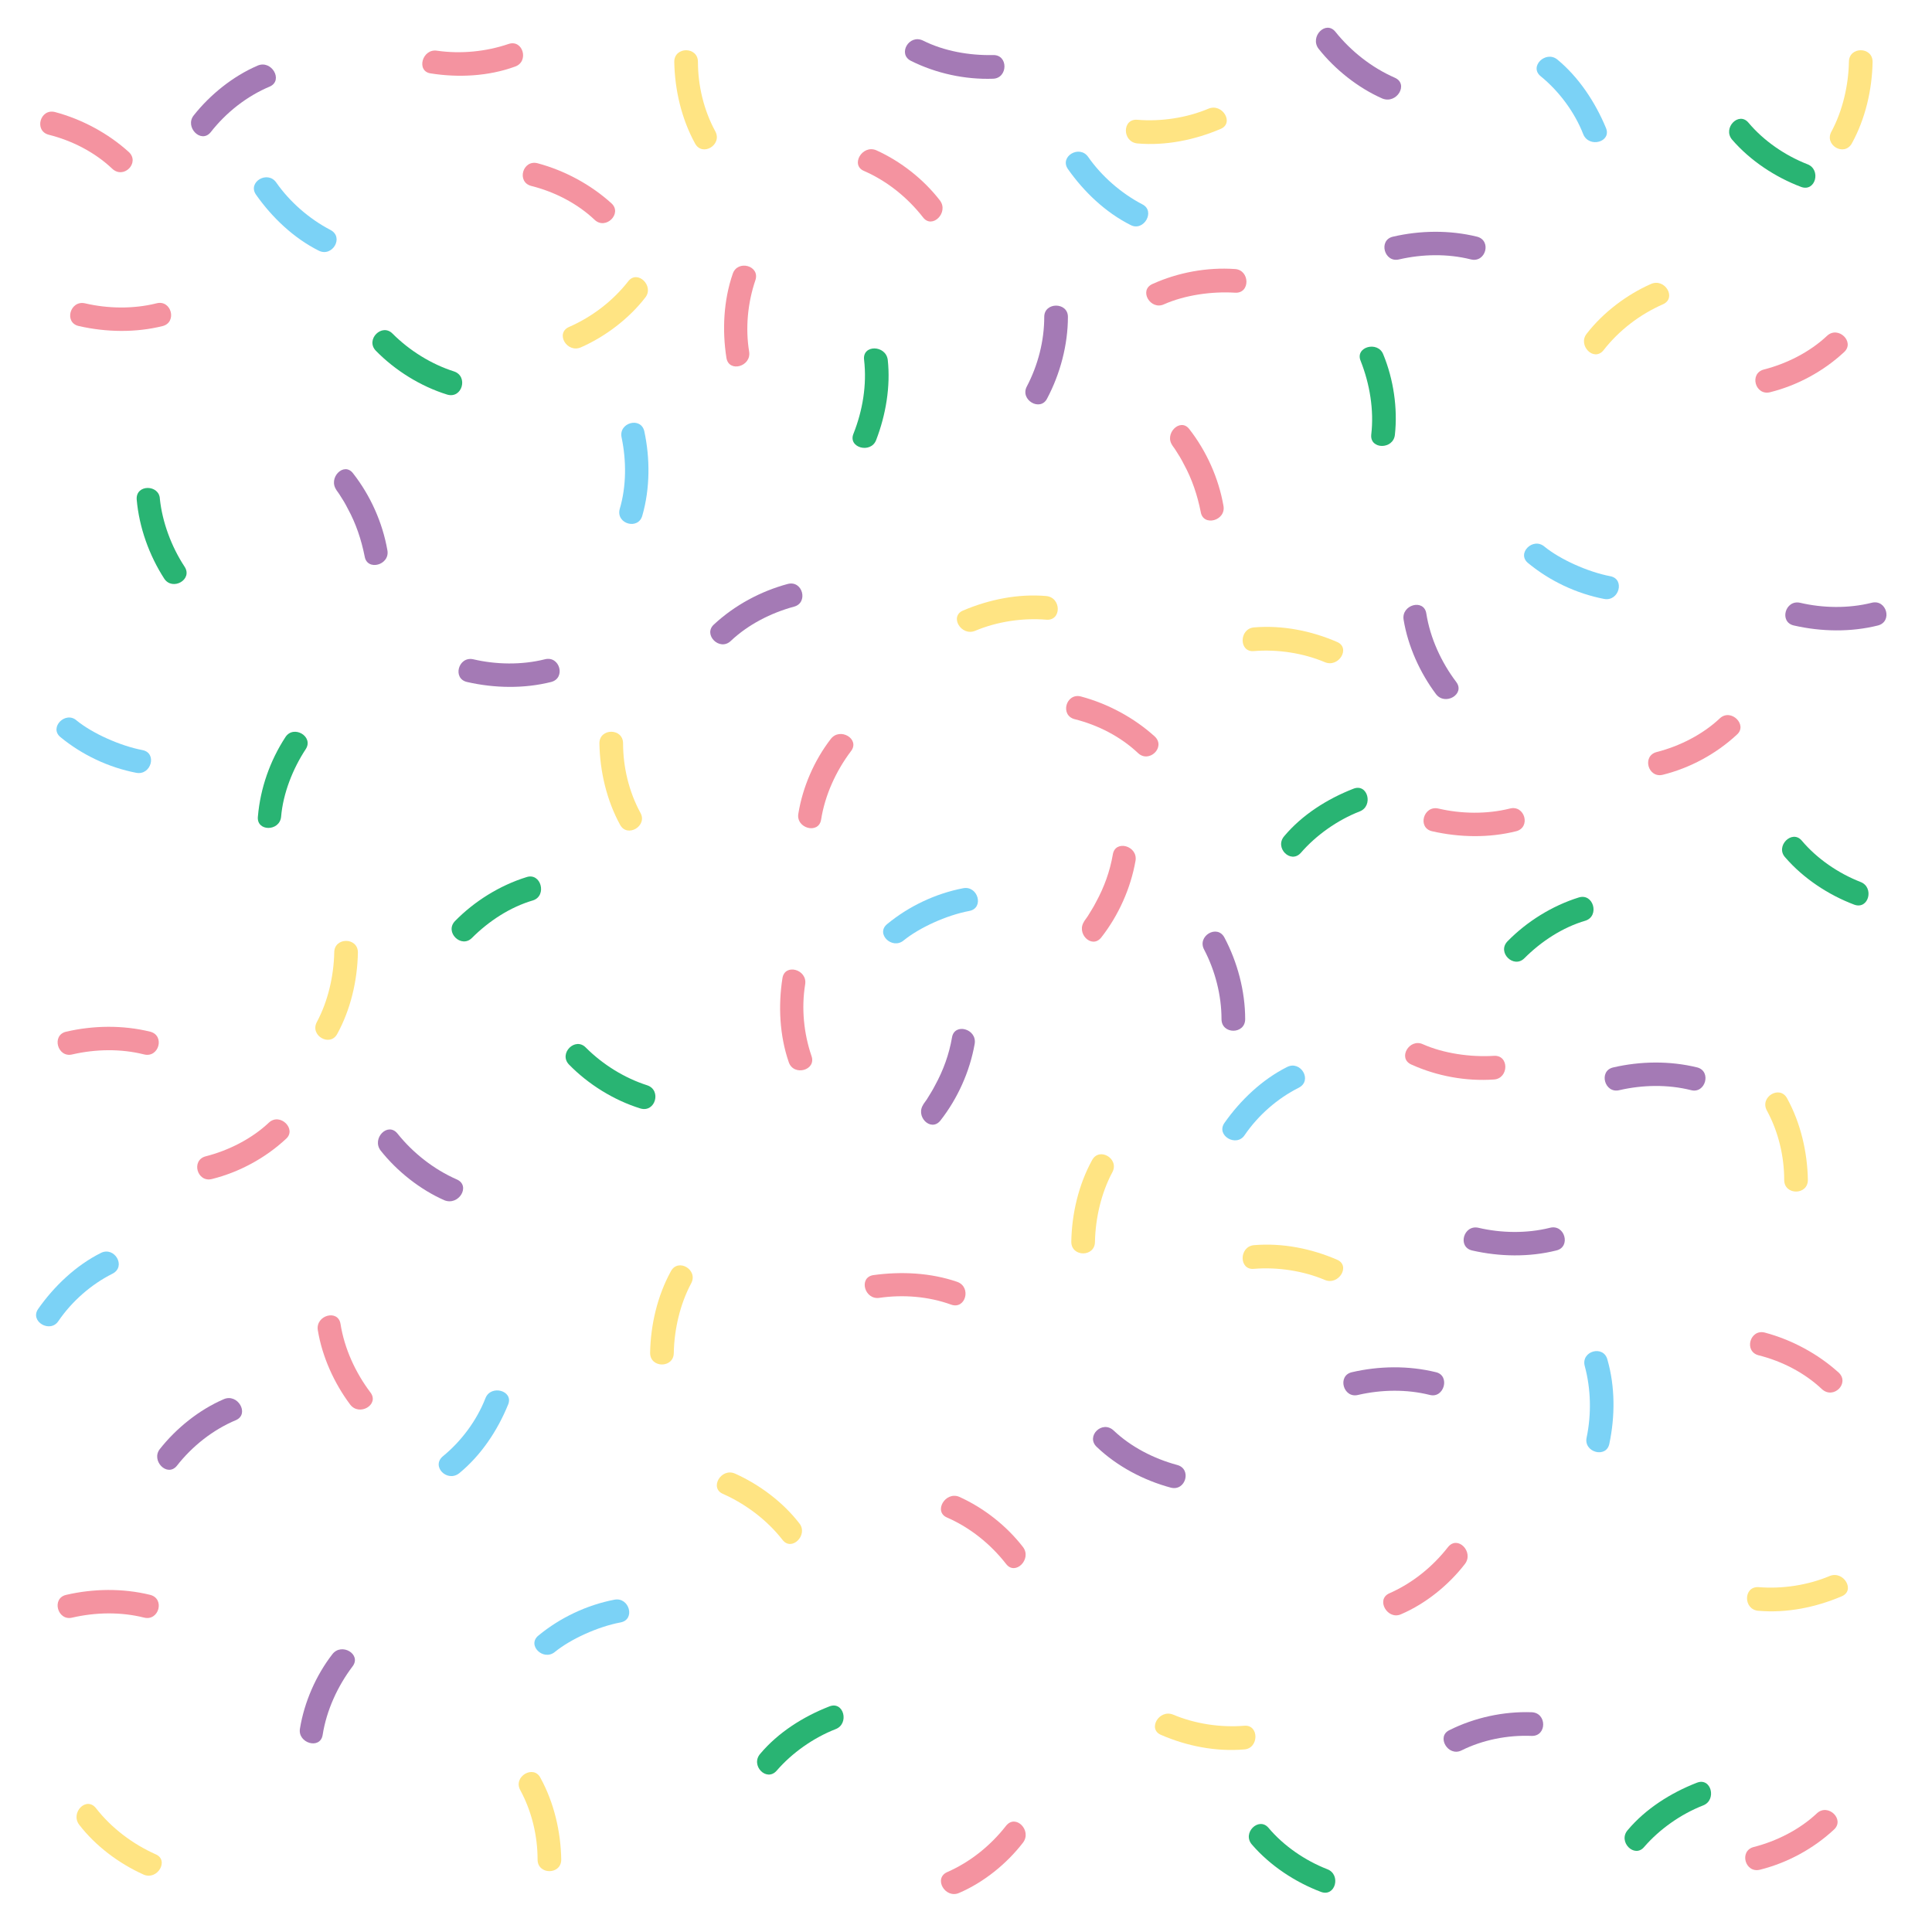 <?xml version="1.0" encoding="utf-8"?>
<!-- Generator: Adobe Illustrator 18.1.1, SVG Export Plug-In . SVG Version: 6.00 Build 0)  -->
<!DOCTYPE svg PUBLIC "-//W3C//DTD SVG 1.1//EN" "http://www.w3.org/Graphics/SVG/1.1/DTD/svg11.dtd">
<svg version="1.1" id="Layer_1" xmlns:sketch="http://www.bohemiancoding.com/sketch/ns"
	 xmlns="http://www.w3.org/2000/svg" xmlns:xlink="http://www.w3.org/1999/xlink" x="0px" y="0px" viewBox="-663 233 400 400"
	 style="enable-background:new -663 233 400 400;" xml:space="preserve">
<style type="text/css">
	.st0{fill:#A47AB5;}
	.st1{fill:#29B473;}
	.st2{fill:#7BD2F6;}
	.st3{fill:#F493A0;}
	.st4{fill:#FFE483;}
</style>
<g>
	<g>
		<path class="st0" d="M-374.2,249.1c-4.8-2.1-9.1-5.5-12.3-9.5c-2-2.5-5.4,1-3.5,3.5c3.4,4.3,8.2,8.1,13.2,10.3
			C-373.8,254.6-371.3,250.4-374.2,249.1L-374.2,249.1z"/>
	</g>
</g>
<g>
	<g>
		<path class="st1" d="M-569,309.9c-4.7-1.5-9.2-4.3-12.7-7.8c-2.2-2.3-5.7,1.2-3.5,3.5c4,4.1,9.3,7.4,14.8,9.1
			C-567.3,315.6-566,310.9-569,309.9L-569,309.9z"/>
	</g>
</g>
<g>
	<path class="st2" d="M-477.6,426c0,0,6.4-5.3,14.6-6.8"/>
	<g>
		<path class="st2" d="M-475.9,427.7c3.2-2.6,8.8-5.2,13.6-6.1c3.1-0.6,1.8-5.3-1.3-4.7c-5.7,1.1-11.2,3.7-15.7,7.4
			C-481.8,426.3-478.3,429.7-475.9,427.7L-475.9,427.7z"/>
	</g>
</g>
<g>
	<g>
		<path class="st3" d="M-284.7,302.5c-3.6,3.4-8.4,5.8-13.1,7c-3.1,0.8-1.8,5.5,1.3,4.7c5.6-1.4,11-4.3,15.3-8.3
			C-278.9,303.8-282.4,300.4-284.7,302.5L-284.7,302.5z"/>
	</g>
</g>
<g>
	<g>
		<path class="st3" d="M-286.8,608.4c-3.6,3.4-8.4,5.8-13.1,7c-3.1,0.8-1.8,5.5,1.3,4.7c5.6-1.4,11-4.3,15.3-8.3
			C-281,609.7-284.5,606.3-286.8,608.4L-286.8,608.4z"/>
	</g>
</g>
<g>
	<g>
		<path class="st3" d="M-557.7,242.1c-4.7,1.6-9.9,2.1-14.8,1.4c-3.1-0.5-4.4,4.3-1.3,4.7c5.7,0.9,11.9,0.6,17.4-1.4
			C-553.4,245.8-554.7,241.1-557.7,242.1L-557.7,242.1z"/>
	</g>
</g>
<g>
	<g>
		<path class="st3" d="M-630.6,295.8c-4.8,1.2-10.1,1.1-14.8,0c-3.1-0.7-4.4,4-1.3,4.7c5.7,1.3,11.8,1.4,17.4,0
			C-626.3,299.7-627.5,295-630.6,295.8L-630.6,295.8z"/>
	</g>
</g>
<g>
	<g>
		<path class="st0" d="M-275.5,357.8c-4.8,1.2-10.1,1.1-14.8,0c-3.1-0.7-4.4,4-1.3,4.7c5.7,1.3,11.8,1.4,17.4,0
			C-271.1,361.7-272.4,357-275.5,357.8L-275.5,357.8z"/>
	</g>
</g>
<g>
	<g>
		<path class="st4" d="M-555.3,603.6c2.4,4.4,3.6,9.5,3.6,14.4c0,3.2,4.9,3.2,4.9,0c-0.1-5.8-1.5-11.8-4.3-16.9
			C-552.5,598.3-556.8,600.8-555.3,603.6L-555.3,603.6z"/>
	</g>
</g>
<g>
	<g>
		<path class="st4" d="M-436.9,473.2c-2.8,5.1-4.2,11.1-4.3,16.9c0,3.2,4.9,3.2,4.9,0c0.1-4.9,1.3-10.1,3.6-14.4
			C-431.2,472.9-435.4,470.4-436.9,473.2L-436.9,473.2z"/>
	</g>
</g>
<g>
	<g>
		<path class="st0" d="M-609.7,246.6c-5.1,2.2-9.8,6-13.2,10.3c-1.9,2.4,1.5,5.9,3.5,3.5c3.2-4.1,7.5-7.5,12.3-9.5
			C-604.3,249.6-606.8,245.3-609.7,246.6L-609.7,246.6z"/>
	</g>
</g>
<g>
	<g>
		<path class="st1" d="M-336.1,418.8c-5.5,1.7-10.8,5-14.8,9.1c-2.2,2.3,1.3,5.7,3.5,3.5c3.5-3.5,7.9-6.4,12.7-7.8
			C-331.8,422.6-333.1,417.9-336.1,418.8L-336.1,418.8z"/>
	</g>
</g>
<g>
	<path class="st2" d="M-344.9,347.9c0,0,6.4,5.3,14.6,6.8"/>
	<g>
		<path class="st2" d="M-346.6,349.6c4.5,3.7,10,6.3,15.7,7.4c3.1,0.6,4.4-4.1,1.3-4.7c-4.7-0.9-10.4-3.5-13.6-6.1
			C-345.6,344.1-349.1,347.6-346.6,349.6L-346.6,349.6z"/>
	</g>
</g>
<g>
	<g>
		<path class="st3" d="M-536.4,275.1c-4.3-3.9-9.7-6.8-15.3-8.3c-3.1-0.8-4.4,3.9-1.3,4.7c4.8,1.2,9.5,3.6,13.1,7
			C-537.6,280.7-534.1,277.2-536.4,275.1L-536.4,275.1z"/>
	</g>
</g>
<g>
	<g>
		<path class="st3" d="M-636.3,264.5c-4.3-3.9-9.7-6.8-15.3-8.3c-3.1-0.8-4.4,3.9-1.3,4.7c4.8,1.2,9.5,3.6,13.1,7
			C-637.4,270.2-634,266.7-636.3,264.5L-636.3,264.5z"/>
	</g>
</g>
<g>
	<g>
		<path class="st3" d="M-631.9,563.2c-5.7-1.4-11.8-1.3-17.4,0c-3.1,0.7-1.8,5.5,1.3,4.7c4.8-1.1,10-1.2,14.8,0
			C-630.1,568.7-628.8,564-631.9,563.2L-631.9,563.2z"/>
	</g>
</g>
<g>
	<g>
		<path class="st0" d="M-311.6,454c-5.7-1.4-11.8-1.3-17.4,0c-3.1,0.7-1.8,5.5,1.3,4.7c4.8-1.1,10-1.2,14.8,0
			C-309.9,459.5-308.6,454.8-311.6,454L-311.6,454z"/>
	</g>
</g>
<g>
	<g>
		<path class="st0" d="M-365.7,517.1c-5.7-1.4-11.8-1.3-17.4,0c-3.1,0.7-1.8,5.5,1.3,4.7c4.8-1.1,10-1.2,14.8,0
			C-364,522.6-362.7,517.8-365.7,517.1L-365.7,517.1z"/>
	</g>
</g>
<g>
	<g>
		<path class="st4" d="M-279.6,262.7c2.8-5.1,4.2-11.1,4.3-16.9c0-3.2-4.9-3.2-4.9,0c-0.1,4.9-1.3,10.1-3.6,14.4
			C-285.4,263-281.2,265.5-279.6,262.7L-279.6,262.7z"/>
	</g>
</g>
<g>
	<g>
		<path class="st4" d="M-514.9,260.2c-2.4-4.4-3.6-9.5-3.6-14.4c0-3.2-4.9-3.2-4.9,0c0.1,5.8,1.5,11.8,4.3,16.9
			C-517.6,265.5-513.4,263-514.9,260.2L-514.9,260.2z"/>
	</g>
</g>
<g>
	<g>
		<path class="st0" d="M-435.9,532.6c4.2,4,9.7,6.9,15.3,8.4c3.1,0.8,4.4-3.9,1.3-4.7c-4.8-1.3-9.5-3.7-13.1-7.1
			C-434.8,526.9-438.3,530.4-435.9,532.6L-435.9,532.6z"/>
	</g>
</g>
<g>
	<g>
		<path class="st0" d="M-474.4,245.6c5.2,2.6,11.2,3.9,17,3.7c3.1-0.1,3.2-5,0-4.9c-4.9,0.1-10.1-0.8-14.5-3
			C-474.8,240-477.2,244.2-474.4,245.6L-474.4,245.6z"/>
	</g>
</g>
<g>
	<g>
		<path class="st1" d="M-293.4,410.5c3.8,4.4,9,7.8,14.3,9.8c3,1.1,4.2-3.6,1.3-4.7c-4.6-1.8-9-4.8-12.2-8.6
			C-292,404.7-295.5,408.2-293.4,410.5L-293.4,410.5z"/>
	</g>
</g>
<g>
	<g>
		<path class="st1" d="M-403.8,614.9c3.8,4.4,9,7.8,14.3,9.8c3,1.1,4.2-3.6,1.3-4.7c-4.6-1.8-9-4.8-12.2-8.6
			C-402.4,609.1-405.9,612.5-403.8,614.9L-403.8,614.9z"/>
	</g>
</g>
<g>
	<g>
		<path class="st1" d="M-634.7,336.4c0.5,5.8,2.6,11.6,5.7,16.4c1.7,2.6,6,0.2,4.2-2.5c-2.7-4.1-4.6-9.2-5.1-14
			C-630,333.3-634.9,333.2-634.7,336.4L-634.7,336.4z"/>
	</g>
</g>
<g>
	<g>
		<path class="st1" d="M-304.4,261.9c3.8,4.4,9,7.8,14.3,9.8c3,1.1,4.2-3.6,1.3-4.7c-4.6-1.8-9-4.8-12.2-8.6
			C-303,256-306.4,259.5-304.4,261.9L-304.4,261.9z"/>
	</g>
</g>
<g>
	<path class="st2" d="M-532.3,339.1c0,0,2.3-8,0.4-16.1"/>
	<g>
		<path class="st2" d="M-530,339.7c1.6-5.6,1.6-11.8,0.4-17.4c-0.7-3.1-5.4-1.8-4.7,1.3c1,4.8,1,10.1-0.4,14.8
			C-535.5,341.5-530.8,342.8-530,339.7L-530,339.7z"/>
	</g>
</g>
<g>
	<g>
		<path class="st3" d="M-511.3,289.7c-1.9,5.5-2.2,11.7-1.3,17.4c0.5,3.1,5.2,1.8,4.7-1.3c-0.8-4.9-0.3-10.1,1.3-14.8
			C-505.6,288-510.3,286.7-511.3,289.7L-511.3,289.7z"/>
	</g>
</g>
<g>
	<g>
		<path class="st3" d="M-597.2,508.4c0.9,5.5,3.4,11,6.7,15.4c1.9,2.5,6.1,0,4.2-2.5c-3.1-4.1-5.4-9.1-6.2-14.2
			C-593,504-597.7,505.3-597.2,508.4L-597.2,508.4z"/>
	</g>
</g>
<g>
	<g>
		<path class="st0" d="M-372.4,361.3c0.9,5.5,3.4,11,6.7,15.4c1.9,2.5,6.1,0,4.2-2.5c-3.1-4.1-5.4-9.1-6.2-14.2
			C-368.2,356.9-372.9,358.2-372.4,361.3L-372.4,361.3z"/>
	</g>
</g>
<g>
	<g>
		<path class="st4" d="M-446.4,356.4c-5.8-0.5-11.8,0.7-17.2,3c-2.9,1.2-0.4,5.4,2.5,4.2c4.5-1.9,9.8-2.7,14.7-2.3
			C-443.2,361.6-443.2,356.7-446.4,356.4L-446.4,356.4z"/>
	</g>
</g>
<g>
	<g>
		<path class="st4" d="M-532.9,291.2c-3.2,4.1-7.5,7.4-12.3,9.5c-2.9,1.3-0.4,5.5,2.5,4.2c5-2.2,9.9-5.9,13.3-10.3
			C-527.5,292.2-531,288.8-532.9,291.2L-532.9,291.2z"/>
	</g>
</g>
<g>
	<g>
		<path class="st0" d="M-446.8,298.6c0,5-1.3,10-3.6,14.4c-1.5,2.8,2.8,5.3,4.2,2.5c2.7-5.1,4.3-11.1,4.3-16.9
			C-441.9,295.5-446.8,295.5-446.8,298.6L-446.8,298.6z"/>
	</g>
</g>
<g>
	<g>
		<path class="st1" d="M-484.1,307.5c0.6,5.2-0.3,10.5-2.2,15.3c-1.2,2.9,3.6,4.2,4.7,1.3c2-5.2,3-11.1,2.4-16.6
			C-479.6,304.4-484.5,304.3-484.1,307.5L-484.1,307.5z"/>
	</g>
</g>
<g>
	<path class="st2" d="M-427.7,277.4c0,0-7.5-3.8-12.1-10.7"/>
	<g>
		<path class="st2" d="M-426.5,275.3c-4.4-2.3-8.4-5.8-11.2-9.8c-1.8-2.6-6-0.1-4.2,2.5c3.3,4.7,7.8,9,13,11.6
			C-426.2,281-423.7,276.7-426.5,275.3L-426.5,275.3z"/>
	</g>
</g>
<g>
	<path class="st2" d="M-342.3,247.1c0,0,6.5,5.3,9.5,13.1"/>
	<g>
		<path class="st2" d="M-344,248.8c3.8,3.1,7,7.4,8.8,12c1.2,2.9,5.9,1.6,4.7-1.3c-2.2-5.3-5.6-10.5-10.1-14.2
			C-343,243.4-346.5,246.8-344,248.8L-344,248.8z"/>
	</g>
</g>
<g>
	<path class="st2" d="M-595.8,282.8c0,0-7.5-3.8-12.1-10.7"/>
	<g>
		<path class="st2" d="M-594.6,280.6c-4.4-2.3-8.4-5.8-11.2-9.8c-1.8-2.6-6-0.1-4.2,2.5c3.3,4.7,7.8,9,13,11.6
			C-594.2,286.3-591.7,282.1-594.6,280.6L-594.6,280.6z"/>
	</g>
</g>
<g>
	<g>
		<path class="st3" d="M-484.1,268.4c4.8,2.1,9,5.5,12.2,9.6c1.9,2.5,5.4-1,3.5-3.5c-3.4-4.4-8.1-8.1-13.2-10.4
			C-484.5,262.9-487,267.2-484.1,268.4L-484.1,268.4z"/>
	</g>
</g>
<g>
	<g>
		<path class="st3" d="M-422,296c4.3-1.9,9.8-2.7,14.7-2.4c3.2,0.2,3.1-4.7,0-4.9c-5.8-0.4-11.8,0.7-17.1,3.1
			C-427.3,293.1-424.8,297.3-422,296L-422,296z"/>
	</g>
</g>
<g>
	<g>
		<path class="st3" d="M-466.9,547.2c4.8,2.1,9,5.5,12.2,9.6c1.9,2.5,5.4-1,3.5-3.5c-3.4-4.4-8.1-8.1-13.2-10.4
			C-467.3,541.7-469.8,546-466.9,547.2L-466.9,547.2z"/>
	</g>
</g>
<g>
	<g>
		<path class="st3" d="M-420.2,325.3c-0.7-0.9,0.5,0.7,0.6,0.9c0.6,0.9,1.2,1.9,1.7,2.9c1.7,3.1,2.8,6.4,3.5,9.9
			c0.5,3.1,5.3,1.8,4.7-1.3c-1-5.7-3.5-11.3-7.1-15.9C-418.7,319.4-422.1,322.9-420.2,325.3L-420.2,325.3z"/>
	</g>
</g>
<g>
	<g>
		<path class="st0" d="M-593.3,334.5c-0.7-0.9,0.5,0.7,0.6,0.9c0.6,0.9,1.2,1.9,1.7,2.9c1.7,3.1,2.8,6.4,3.5,9.9
			c0.5,3.1,5.3,1.8,4.7-1.3c-1-5.7-3.5-11.3-7.1-15.9C-591.8,328.5-595.2,332-593.3,334.5L-593.3,334.5z"/>
	</g>
</g>
<g>
	<g>
		<path class="st4" d="M-331,305.5c3.2-4.1,7.5-7.4,12.3-9.5c2.9-1.3,0.4-5.5-2.5-4.2c-5,2.2-9.9,5.9-13.3,10.3
			C-336.4,304.5-333,308-331,305.5L-331,305.5z"/>
	</g>
</g>
<g>
	<g>
		<path class="st4" d="M-298.9,566.5c5.8,0.5,11.8-0.7,17.2-3c2.9-1.2,0.4-5.4-2.5-4.2c-4.5,1.9-9.8,2.7-14.7,2.3
			C-302.1,561.4-302.1,566.3-298.9,566.5L-298.9,566.5z"/>
	</g>
</g>
<g>
	<g>
		<path class="st4" d="M-427.5,262.7c5.8,0.5,11.8-0.7,17.2-3c2.9-1.2,0.4-5.4-2.5-4.2c-4.5,1.9-9.8,2.7-14.7,2.3
			C-430.7,257.5-430.7,262.4-427.5,262.7L-427.5,262.7z"/>
	</g>
</g>
<g>
	<g>
		<path class="st0" d="M-616.7,522.7c-5.1,2.2-9.8,6-13.2,10.3c-1.9,2.4,1.5,5.9,3.5,3.5c3.2-4.1,7.5-7.5,12.3-9.5
			C-611.3,525.7-613.8,521.4-616.7,522.7L-616.7,522.7z"/>
	</g>
</g>
<g>
	<g>
		<path class="st1" d="M-554,414.6c-5.5,1.7-10.8,5-14.8,9.1c-2.2,2.3,1.3,5.7,3.5,3.5c3.5-3.5,7.9-6.4,12.7-7.8
			C-549.7,418.4-551,413.6-554,414.6L-554,414.6z"/>
	</g>
</g>
<g>
	<path class="st2" d="M-648.8,383.8c0,0,6.4,5.3,14.6,6.8"/>
	<g>
		<path class="st2" d="M-650.5,385.6c4.5,3.7,10,6.3,15.7,7.4c3.1,0.6,4.4-4.1,1.3-4.7c-4.7-0.9-10.4-3.5-13.6-6.1
			C-649.4,380.1-652.9,383.6-650.5,385.6L-650.5,385.6z"/>
	</g>
</g>
<g>
	<g>
		<path class="st3" d="M-423.9,385.5c-4.3-3.9-9.7-6.8-15.3-8.3c-3.1-0.8-4.4,3.9-1.3,4.7c4.8,1.2,9.5,3.6,13.1,7
			C-425.1,391.1-421.6,387.7-423.9,385.5L-423.9,385.5z"/>
	</g>
</g>
<g>
	<g>
		<path class="st3" d="M-282.3,517.2c-4.3-3.9-9.7-6.8-15.3-8.3c-3.1-0.8-4.4,3.9-1.3,4.7c4.8,1.2,9.5,3.6,13.1,7
			C-283.4,522.8-280,519.4-282.3,517.2L-282.3,517.2z"/>
	</g>
</g>
<g>
	<g>
		<path class="st3" d="M-464.8,498.4c-5.5-1.9-11.6-2.2-17.4-1.4c-3.1,0.5-1.8,5.2,1.3,4.7c4.9-0.7,10.1-0.3,14.8,1.4
			C-463.1,504.2-461.8,499.5-464.8,498.4L-464.8,498.4z"/>
	</g>
</g>
<g>
	<g>
		<path class="st3" d="M-631.9,446.6c-5.7-1.4-11.8-1.3-17.4,0c-3.1,0.7-1.8,5.5,1.3,4.7c4.8-1.1,10-1.2,14.8,0
			C-630.1,452.1-628.8,447.4-631.9,446.6L-631.9,446.6z"/>
	</g>
</g>
<g>
	<g>
		<path class="st0" d="M-357.2,282c-5.7-1.4-11.8-1.3-17.4,0c-3.1,0.7-1.8,5.5,1.3,4.7c4.8-1.1,10-1.2,14.8,0
			C-355.4,287.5-354.1,282.8-357.2,282L-357.2,282z"/>
	</g>
</g>
<g>
	<g>
		<path class="st4" d="M-593.2,447.1c2.8-5.1,4.2-11.1,4.3-16.9c0-3.2-4.9-3.2-4.9,0c-0.1,4.9-1.3,10.1-3.6,14.4
			C-598.9,447.4-594.7,449.8-593.2,447.1L-593.2,447.1z"/>
	</g>
</g>
<g>
	<g>
		<path class="st4" d="M-530.4,401.3c-2.4-4.4-3.6-9.5-3.6-14.4c0-3.2-4.9-3.2-4.9,0c0.1,5.8,1.5,11.8,4.3,16.9
			C-533.1,406.5-528.9,404-530.4,401.3L-530.4,401.3z"/>
	</g>
</g>
<g>
	<g>
		<path class="st0" d="M-568.4,477.2c-4.8-2.1-9.1-5.5-12.3-9.5c-2-2.5-5.4,1-3.5,3.5c3.4,4.3,8.2,8.1,13.2,10.3
			C-568,482.7-565.5,478.5-568.4,477.2L-568.4,477.2z"/>
	</g>
</g>
<g>
	<g>
		<path class="st1" d="M-529,457.7c-4.7-1.5-9.2-4.3-12.7-7.8c-2.2-2.3-5.7,1.2-3.5,3.5c4,4.1,9.3,7.4,14.8,9.1
			C-527.3,463.4-526,458.7-529,457.7L-529,457.7z"/>
	</g>
</g>
<g>
	<path class="st2" d="M-549.9,573.3c0,0,6.4-5.3,14.6-6.8"/>
	<g>
		<path class="st2" d="M-548.1,575c3.2-2.6,8.8-5.2,13.6-6.1c3.1-0.6,1.8-5.3-1.3-4.7c-5.7,1.1-11.2,3.7-15.7,7.4
			C-554,573.6-550.5,577-548.1,575L-548.1,575z"/>
	</g>
</g>
<g>
	<g>
		<path class="st3" d="M-306.9,381.7c-3.6,3.4-8.4,5.8-13.1,7c-3.1,0.8-1.8,5.5,1.3,4.7c5.6-1.4,11-4.3,15.3-8.3
			C-301.1,383.1-304.6,379.6-306.9,381.7L-306.9,381.7z"/>
	</g>
</g>
<g>
	<g>
		<path class="st3" d="M-607.3,465.4c-3.6,3.4-8.4,5.8-13.1,7c-3.1,0.8-1.8,5.5,1.3,4.7c5.6-1.4,11-4.3,15.3-8.3
			C-601.5,466.8-605,463.3-607.3,465.4L-607.3,465.4z"/>
	</g>
</g>
<g>
	<g>
		<path class="st3" d="M-350.4,400.4c-4.8,1.2-10.1,1.1-14.8,0c-3.1-0.7-4.4,4-1.3,4.7c5.7,1.3,11.8,1.4,17.4,0
			C-346,404.3-347.3,399.6-350.4,400.4L-350.4,400.4z"/>
	</g>
</g>
<g>
	<g>
		<path class="st0" d="M-342.1,487.2c-4.8,1.2-10.1,1.1-14.8,0c-3.1-0.7-4.4,4-1.3,4.7c5.7,1.3,11.8,1.4,17.4,0
			C-337.7,491.2-339,486.4-342.1,487.2L-342.1,487.2z"/>
	</g>
</g>
<g>
	<g>
		<path class="st0" d="M-550.2,369.5c-4.8,1.2-10.1,1.1-14.8,0c-3.1-0.7-4.4,4-1.3,4.7c5.7,1.3,11.8,1.4,17.4,0
			C-545.8,373.4-547.1,368.7-550.2,369.5L-550.2,369.5z"/>
	</g>
</g>
<g>
	<g>
		<path class="st4" d="M-297.2,462.9c2.4,4.4,3.6,9.5,3.6,14.4c0,3.2,4.9,3.2,4.9,0c-0.1-5.8-1.5-11.8-4.3-16.9
			C-294.5,457.6-298.7,460.1-297.2,462.9L-297.2,462.9z"/>
	</g>
</g>
<g>
	<g>
		<path class="st4" d="M-524.1,496.2c-2.8,5.1-4.2,11.1-4.3,16.9c0,3.2,4.9,3.2,4.9,0c0.1-4.9,1.3-10.1,3.6-14.4
			C-518.4,495.9-522.6,493.4-524.1,496.2L-524.1,496.2z"/>
	</g>
</g>
<g>
	<g>
		<path class="st0" d="M-511.7,365.7c3.6-3.4,8.3-5.8,13.1-7.1c3-0.8,1.8-5.5-1.3-4.7c-5.6,1.5-11,4.4-15.3,8.4
			C-517.5,364.4-514,367.9-511.7,365.7L-511.7,365.7z"/>
	</g>
</g>
<g>
	<g>
		<path class="st0" d="M-360.4,595.4c4.4-2.2,9.6-3.2,14.5-3c3.2,0.1,3.2-4.8,0-4.9c-5.8-0.2-11.8,1.1-17,3.7
			C-365.7,592.5-363.2,596.8-360.4,595.4L-360.4,595.4z"/>
	</g>
</g>
<g>
	<g>
		<path class="st1" d="M-502.2,599.6c3.2-3.7,7.6-6.8,12.2-8.6c2.9-1.1,1.7-5.9-1.3-4.7c-5.4,2.1-10.6,5.4-14.3,9.8
			C-507.7,598.5-504.3,602-502.2,599.6L-502.2,599.6z"/>
	</g>
</g>
<g>
	<g>
		<path class="st1" d="M-393.7,409.6c3.2-3.7,7.6-6.8,12.2-8.6c2.9-1.1,1.7-5.9-1.3-4.7c-5.4,2.1-10.6,5.4-14.3,9.8
			C-399.2,408.5-395.8,411.9-393.7,409.6L-393.7,409.6z"/>
	</g>
</g>
<g>
	<g>
		<path class="st1" d="M-604.8,402.1c0.4-4.8,2.4-9.9,5.1-14c1.7-2.6-2.5-5.1-4.2-2.5c-3.2,4.9-5.2,10.6-5.7,16.4
			C-610,405.2-605.1,405.2-604.8,402.1L-604.8,402.1z"/>
	</g>
</g>
<g>
	<g>
		<path class="st1" d="M-322.6,615.4c3.2-3.7,7.6-6.8,12.2-8.6c2.9-1.1,1.7-5.9-1.3-4.7c-5.4,2.1-10.6,5.4-14.3,9.8
			C-328.1,614.3-324.6,617.8-322.6,615.4L-322.6,615.4z"/>
	</g>
</g>
<g>
	<path class="st2" d="M-332.5,515.1c0,0,2.3,8,0.4,16.1"/>
	<g>
		<path class="st2" d="M-334.9,515.8c1.3,4.8,1.4,10,0.4,14.8c-0.7,3.1,4.1,4.4,4.7,1.3c1.2-5.7,1.2-11.8-0.4-17.4
			C-331,511.4-335.7,512.7-334.9,515.8L-334.9,515.8z"/>
	</g>
</g>
<g>
	<g>
		<path class="st3" d="M-495,451.6c-1.6-4.7-2.1-9.9-1.3-14.8c0.5-3.1-4.2-4.4-4.7-1.3c-0.9,5.7-0.6,11.9,1.3,17.4
			C-498.7,455.9-493.9,454.6-495,451.6L-495,451.6z"/>
	</g>
</g>
<g>
	<g>
		<path class="st3" d="M-493,402.7c0.8-5.1,3.1-10.1,6.2-14.2c1.9-2.5-2.3-5-4.2-2.5c-3.4,4.4-5.8,9.9-6.7,15.4
			C-498.3,404.5-493.5,405.8-493,402.7L-493,402.7z"/>
	</g>
</g>
<g>
	<g>
		<path class="st0" d="M-596.2,592.2c0.8-5.1,3.1-10.1,6.2-14.2c1.9-2.5-2.3-5-4.2-2.5c-3.4,4.4-5.8,9.9-6.7,15.4
			C-601.4,593.9-596.7,595.3-596.2,592.2L-596.2,592.2z"/>
	</g>
</g>
<g>
	<g>
		<path class="st4" d="M-405.4,590.3c-4.9,0.4-10.2-0.4-14.7-2.3c-2.9-1.2-5.4,3-2.5,4.2c5.3,2.3,11.3,3.5,17.2,3
			C-402.3,595-402.3,590-405.4,590.3L-405.4,590.3z"/>
	</g>
</g>
<g>
	<g>
		<path class="st4" d="M-497.5,548.4c-3.4-4.4-8.2-8-13.3-10.3c-2.9-1.3-5.4,3-2.5,4.2c4.7,2.1,9.1,5.4,12.3,9.5
			C-499.1,554.3-495.6,550.8-497.5,548.4L-497.5,548.4z"/>
	</g>
</g>
<g>
	<g>
		<path class="st0" d="M-405.2,444c0-5.8-1.6-11.8-4.3-16.9c-1.5-2.8-5.7-0.3-4.2,2.5c2.3,4.4,3.6,9.5,3.6,14.4
			C-410.1,447.2-405.2,447.2-405.2,444L-405.2,444z"/>
	</g>
</g>
<g>
	<g>
		<path class="st1" d="M-374.2,323c0.6-5.5-0.3-11.5-2.4-16.6c-1.1-2.9-5.9-1.6-4.7,1.3c1.9,4.8,2.8,10.2,2.2,15.3
			C-379.4,326.1-374.5,326.1-374.2,323L-374.2,323z"/>
	</g>
</g>
<g>
	<path class="st2" d="M-395.3,456c0,0-7.5,3.8-12.1,10.7"/>
	<g>
		<path class="st2" d="M-396.5,453.9c-5.2,2.6-9.7,6.9-13,11.6c-1.8,2.6,2.5,5.1,4.2,2.5c2.8-4.1,6.8-7.6,11.2-9.8
			C-391.2,456.7-393.7,452.5-396.5,453.9L-396.5,453.9z"/>
	</g>
</g>
<g>
	<path class="st2" d="M-569.7,536.3c0,0,6.5-5.3,9.5-13.1"/>
	<g>
		<path class="st2" d="M-567.9,538c4.5-3.7,7.9-8.8,10.1-14.2c1.2-2.9-3.6-4.2-4.7-1.3c-1.8,4.6-5,8.9-8.8,12
			C-573.8,536.6-570.4,540-567.9,538L-567.9,538z"/>
	</g>
</g>
<g>
	<path class="st2" d="M-640.9,494.6c0,0-7.5,3.8-12.1,10.7"/>
	<g>
		<path class="st2" d="M-642.1,492.4c-5.2,2.6-9.7,6.9-13,11.6c-1.8,2.6,2.5,5.1,4.2,2.5c2.8-4.1,6.8-7.6,11.2-9.8
			C-636.8,495.2-639.3,491-642.1,492.4L-642.1,492.4z"/>
	</g>
</g>
<g>
	<g>
		<path class="st3" d="M-464.4,624.9c5.1-2.2,9.8-6,13.2-10.4c1.9-2.5-1.5-6-3.5-3.5c-3.2,4.1-7.4,7.5-12.2,9.6
			C-469.8,621.9-467.3,626.2-464.4,624.9L-464.4,624.9z"/>
	</g>
</g>
<g>
	<g>
		<path class="st3" d="M-370.8,453.4c5.3,2.4,11.3,3.5,17.1,3.1c3.1-0.2,3.2-5.1,0-4.9c-4.9,0.3-10.4-0.5-14.7-2.4
			C-371.2,447.9-373.7,452.1-370.8,453.4L-370.8,453.4z"/>
	</g>
</g>
<g>
	<g>
		<path class="st3" d="M-372.9,567.2c5.1-2.2,9.8-6,13.2-10.4c1.9-2.5-1.5-6-3.5-3.5c-3.2,4.1-7.4,7.5-12.2,9.6
			C-378.2,564.2-375.7,568.5-372.9,567.2L-372.9,567.2z"/>
	</g>
</g>
<g>
	<g>
		<path class="st3" d="M-435,427.1c3.6-4.6,6.1-10.2,7.1-15.9c0.5-3.1-4.2-4.4-4.7-1.3c-0.6,3.5-1.8,6.8-3.5,9.9
			c-0.5,1-1.1,1.9-1.7,2.9c-0.2,0.3-1.3,1.8-0.6,0.9C-440.4,426.1-437,429.6-435,427.1L-435,427.1z"/>
	</g>
</g>
<g>
	<g>
		<path class="st0" d="M-468.3,465c3.6-4.6,6.1-10.2,7.1-15.9c0.5-3.1-4.2-4.4-4.7-1.3c-0.6,3.5-1.8,6.8-3.5,9.9
			c-0.5,1-1.1,1.9-1.7,2.9c-0.2,0.3-1.3,1.8-0.6,0.9C-473.7,464-470.3,467.5-468.3,465L-468.3,465z"/>
	</g>
</g>
<g>
	<g>
		<path class="st4" d="M-646.6,610.8c3.4,4.4,8.2,8,13.3,10.3c2.9,1.3,5.4-3,2.5-4.2c-4.7-2.1-9.1-5.4-12.3-9.5
			C-645.1,604.8-648.5,608.3-646.6,610.8L-646.6,610.8z"/>
	</g>
</g>
<g>
	<g>
		<path class="st4" d="M-403.4,367.8c4.9-0.4,10.2,0.4,14.7,2.3c2.9,1.2,5.4-3,2.5-4.2c-5.3-2.3-11.3-3.5-17.2-3
			C-406.5,363.2-406.5,368.1-403.4,367.8L-403.4,367.8z"/>
	</g>
</g>
<g>
	<g>
		<path class="st4" d="M-403.4,495.7c4.9-0.4,10.2,0.4,14.7,2.3c2.9,1.2,5.4-3,2.5-4.2c-5.3-2.3-11.3-3.5-17.2-3
			C-406.5,491.1-406.5,496-403.4,495.7L-403.4,495.7z"/>
	</g>
</g>
</svg>
